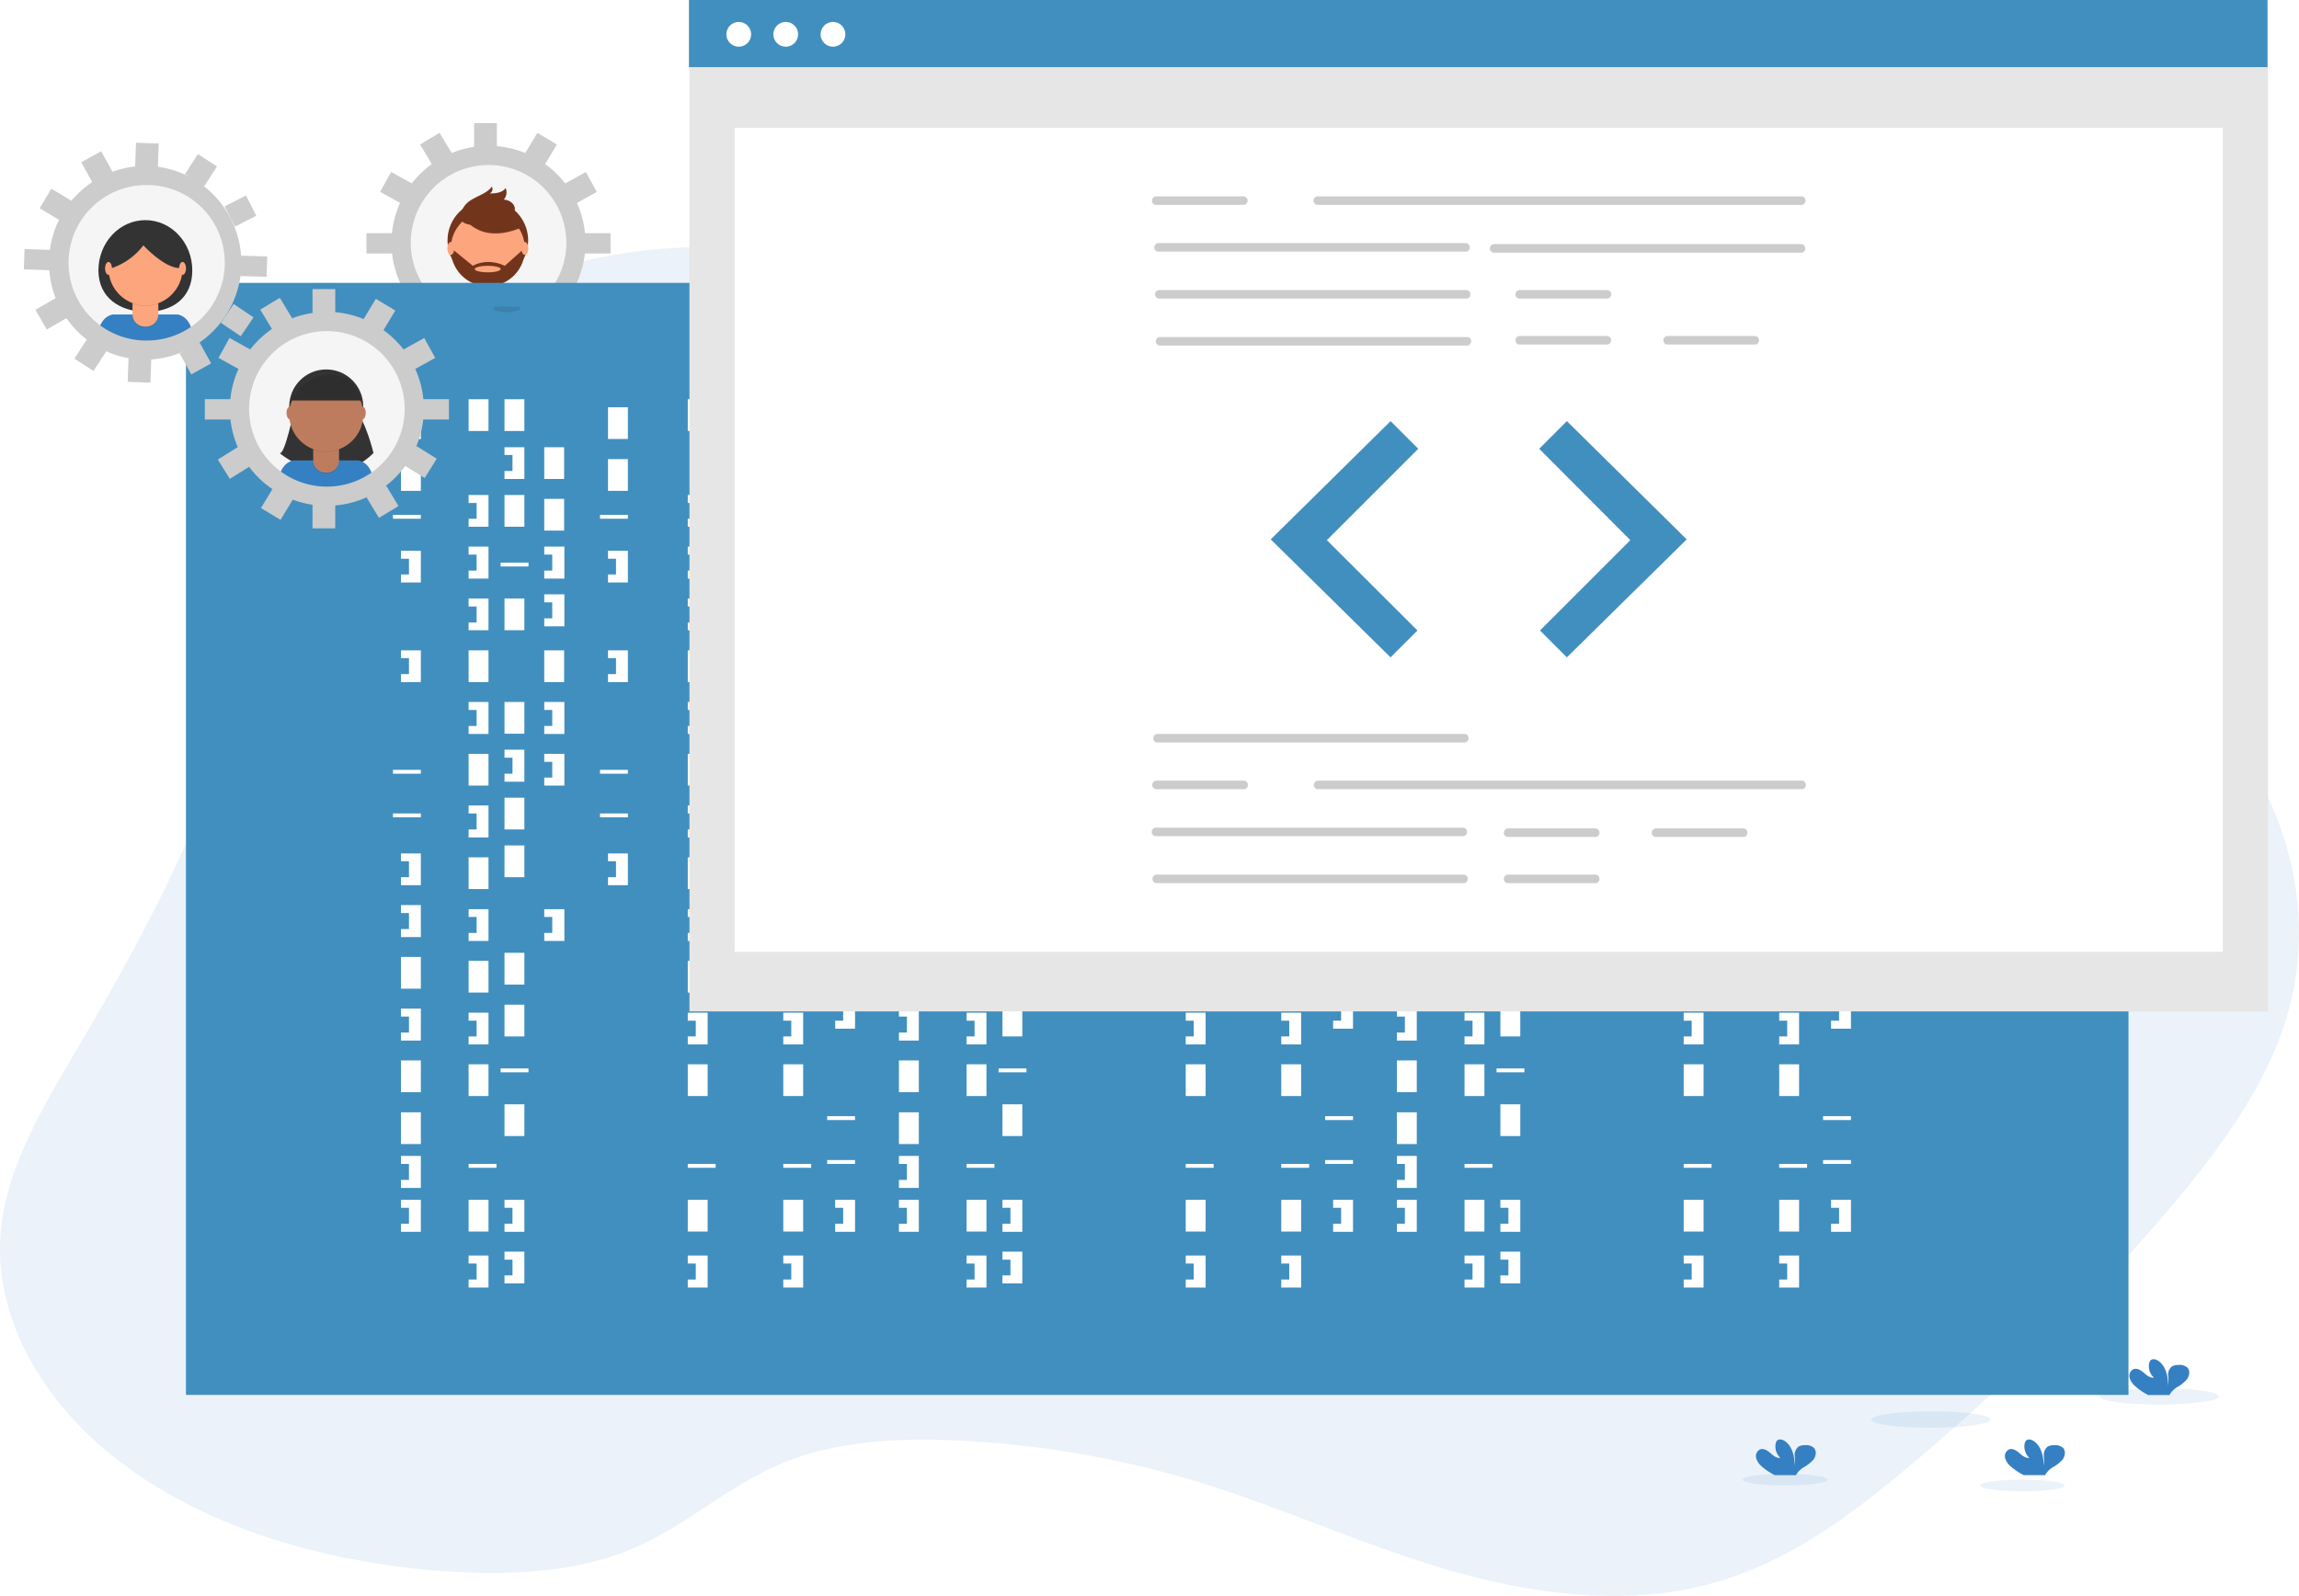<svg xmlns="http://www.w3.org/2000/svg" xmlns:xlink="http://www.w3.org/1999/xlink" viewBox="0 0 890.59 618.39"><defs><style>.cls-1,.cls-13{fill:#3580c2;}.cls-1,.cls-7{opacity:0.1;isolation:isolate;}.cls-2{opacity:0.5;}.cls-3{fill:url(#linear-gradient);}.cls-4{fill:#f5f5f5;}.cls-5{fill:#72351c;}.cls-6{fill:#fda57d;}.cls-8{fill:#ccc;}.cls-9{fill:#418fbf;}.cls-10{fill:#fff;}.cls-11{fill:url(#linear-gradient-2);}.cls-12{fill:#333;}.cls-14{fill:url(#linear-gradient-3);}.cls-15{fill:#be7c5e;}.cls-16{fill:#e6e6e6;}</style><linearGradient id="linear-gradient" x1="199.1" y1="484.07" x2="199.1" y2="550.18" gradientTransform="matrix(1, 0, 0, -1, -9.87, 611.19)" gradientUnits="userSpaceOnUse"><stop offset="0" stop-color="gray" stop-opacity="0.25"/><stop offset="0.54" stop-color="gray" stop-opacity="0.12"/><stop offset="1" stop-color="gray" stop-opacity="0.1"/></linearGradient><linearGradient id="linear-gradient-2" x1="66.5" y1="476.34" x2="66.5" y2="542.45" xlink:href="#linear-gradient"/><linearGradient id="linear-gradient-3" x1="136.49" y1="419.75" x2="136.49" y2="485.86" xlink:href="#linear-gradient"/></defs><g id="Layer_5" data-name="Layer 5"><path class="cls-1" d="M390.31,75C354.19,63.33,316,53.53,277,54.54,219.59,56,164.42,82.77,137.21,122.29c-23,33.49-26.07,72.85-36.11,110.09-12.37,45.88-35.85,89.42-60.91,132-13.46,22.87-27.66,46.22-30,71.35C7,470.62,28.12,505.5,61.45,528.88s77.68,35.84,122.24,38.75c23.71,1.54,48.49.35,69.6-8.19,22.33-9,38.66-25.47,61.08-34.37,20.78-8.24,45-9.3,68.31-8.09a380.16,380.16,0,0,1,89.06,15.26c32.49,9.72,62.68,23.71,95.1,33.57s68.66,15.44,101.88,7.51c31.19-7.44,55.93-25.78,78.24-44.36a851.14,851.14,0,0,0,99.95-98c20.15-23.39,38.92-48.09,47.92-75.42C912,303.28,889,244.11,837.46,208.12c-42.69-29.83-100.12-43-156.36-51-51.29-7.37-110.63-8.1-157.77-26.87C478.37,112.3,437.47,90.28,390.31,75Z" transform="translate(-9.87 41.3)"/></g><g id="Layer_6" data-name="Layer 6"><g class="cls-2"><circle class="cls-3" cx="189.23" cy="94.06" r="33.05"/></g><circle class="cls-4" cx="189.3" cy="93.85" r="32.36"/><circle class="cls-5" cx="188.98" cy="93.17" r="15.62"/><circle class="cls-6" cx="188.98" cy="96.28" r="14.34"/><path class="cls-7" d="M188.63,41.94s6.05,12.27,23.1,5.14l-4-6.23-7-2.52Z" transform="translate(-9.87 41.3)"/><path class="cls-5" d="M188.63,41.76s6.05,12.27,23.1,5.14l-4-6.23-7-2.52Z" transform="translate(-9.87 41.3)"/><path class="cls-5" d="M188.58,40.93a8.25,8.25,0,0,1,2-3.34c2.83-2.79,7.45-3.38,9.82-6.56a1.85,1.85,0,0,1-.68,2.53l-.17.09c2.27,0,4.91-.22,6.19-2.09a4.26,4.26,0,0,1-.71,4.49c2,.09,4.16,1.46,4.29,3.47a4,4,0,0,1-1.85,3.38,10.35,10.35,0,0,1-3.75,1.41C199.94,45.16,186.08,48.7,188.58,40.93Z" transform="translate(-9.87 41.3)"/><path class="cls-5" d="M213.19,55.11h-.38l-7.39,6.59c-7.13-3.34-12.37,0-12.37,0l-7.75-6.32-.79.1a14.34,14.34,0,0,0,28.68-.37Zm-14.36,9.11c-2.79,0-5.05-.56-5.05-1.26s2.26-1.26,5.05-1.26,5,.56,5,1.26-2.26,1.26-5,1.26Z" transform="translate(-9.87 41.3)"/><ellipse class="cls-6" cx="174.63" cy="96.27" rx="1.33" ry="2.5"/><ellipse class="cls-6" cx="203.32" cy="96.27" rx="1.33" ry="2.5"/><path class="cls-8" d="M199.1,22.64A30.13,30.13,0,1,1,169,52.76h0A30.12,30.12,0,0,1,199.1,22.64m0-7.45a37.57,37.57,0,1,0,37.57,37.57A37.57,37.57,0,0,0,199.1,15.19Z" transform="translate(-9.87 41.3)"/><rect class="cls-8" x="183.67" y="47.71" width="8.81" height="9.27"/><rect class="cls-8" x="214.8" y="12.01" width="9.27" height="8.81" transform="translate(82.48 237.35) rotate(-59)"/><rect class="cls-8" x="230.25" y="27.04" width="9.27" height="8.81" transform="translate(4.33 159.12) rotate(-29)"/><rect class="cls-8" x="158.91" y="26.81" width="8.81" height="9.27" transform="translate(46.76 200.33) rotate(-61)"/><rect class="cls-8" x="174.36" y="11.77" width="8.81" height="9.27" transform="translate(7.21 135.71) rotate(-31)"/><rect class="cls-8" x="141.95" y="90.35" width="10.66" height="7.88"/><rect class="cls-8" x="225.85" y="90.35" width="10.66" height="7.88"/></g><g id="Layer_1" data-name="Layer 1"><g id="Layer_3" data-name="Layer 3"><rect class="cls-9" x="72.04" y="109.61" width="752.49" height="430.9"/></g><g id="Layer_2" data-name="Layer 2"><rect class="cls-10" x="155.33" y="157.8" width="7.7" height="12.3"/><rect class="cls-10" x="181.53" y="154.7" width="7.7" height="12.3"/><rect class="cls-10" x="195.43" y="154.7" width="7.7" height="12.3"/><rect class="cls-10" x="195.43" y="191.8" width="7.7" height="12.3"/><rect class="cls-10" x="210.83" y="173.3" width="7.7" height="12.3"/><rect class="cls-10" x="210.83" y="193.3" width="7.7" height="12.3"/><rect class="cls-10" x="195.43" y="231.9" width="7.7" height="12.3"/><rect class="cls-10" x="210.83" y="252" width="7.7" height="12.3"/><rect class="cls-10" x="195.43" y="327.6" width="7.7" height="12.3"/><rect class="cls-10" x="181.53" y="252" width="7.7" height="12.3"/><rect class="cls-10" x="155.33" y="177.9" width="7.7" height="12.3"/><rect class="cls-10" x="155.33" y="370.8" width="7.7" height="12.3"/><rect class="cls-10" x="155.33" y="410.9" width="7.7" height="12.3"/><rect class="cls-10" x="155.33" y="431" width="7.7" height="12.3"/><rect class="cls-10" x="152.23" y="199.5" width="10.8" height="1.5"/><rect class="cls-10" x="193.93" y="218" width="10.8" height="1.5"/><rect class="cls-10" x="152.23" y="298.3" width="10.8" height="1.5"/><rect class="cls-10" x="152.23" y="315.2" width="10.8" height="1.5"/><rect class="cls-10" x="193.93" y="414" width="10.8" height="1.5"/><rect class="cls-10" x="181.53" y="451" width="10.8" height="1.5"/><polygon class="cls-10" points="155.33 213.4 155.33 216.5 158.43 216.5 158.43 222.6 155.33 222.6 155.33 225.7 163.03 225.7 163.03 213.4 155.33 213.4"/><polygon class="cls-10" points="181.53 191.8 181.53 194.9 184.63 194.9 184.63 201 181.53 201 181.53 204.1 189.23 204.1 189.23 191.8 181.53 191.8"/><polygon class="cls-10" points="210.83 211.8 210.83 214.9 213.93 214.9 213.93 221.1 210.83 221.1 210.83 224.2 218.63 224.2 218.63 211.8 210.83 211.8"/><polygon class="cls-10" points="210.83 272 210.83 275.1 213.93 275.1 213.93 281.3 210.83 281.3 210.83 284.4 218.63 284.4 218.63 272 210.83 272"/><polygon class="cls-10" points="210.83 292.1 210.83 295.2 213.93 295.2 213.93 301.3 210.83 301.3 210.83 304.4 218.63 304.4 218.63 292.1 210.83 292.1"/><polygon class="cls-10" points="210.83 230.3 210.83 233.4 213.93 233.4 213.93 239.6 210.83 239.6 210.83 242.7 218.63 242.7 218.63 230.3 210.83 230.3"/><polygon class="cls-10" points="195.43 173.3 195.43 176.3 198.53 176.3 198.53 182.5 195.43 182.5 195.43 185.6 203.13 185.6 203.13 173.3 195.43 173.3"/><rect class="cls-10" x="195.43" y="272" width="7.7" height="12.3"/><rect class="cls-10" x="195.43" y="309.1" width="7.7" height="12.3"/><polygon class="cls-10" points="195.43 290.5 195.43 293.6 198.53 293.6 198.53 299.8 195.43 299.8 195.43 302.9 203.13 302.9 203.13 290.5 195.43 290.5"/><polygon class="cls-10" points="181.53 211.8 181.53 214.9 184.63 214.9 184.63 221.1 181.53 221.1 181.53 224.2 189.23 224.2 189.23 211.8 181.53 211.8"/><polygon class="cls-10" points="181.53 231.9 181.53 235 184.63 235 184.63 241.2 181.53 241.2 181.53 244.2 189.23 244.2 189.23 231.9 181.53 231.9"/><rect class="cls-10" x="181.53" y="292.1" width="7.7" height="12.3"/><polygon class="cls-10" points="181.53 272 181.53 275.1 184.63 275.1 184.63 281.3 181.53 281.3 181.53 284.4 189.23 284.4 189.23 272 181.53 272"/><rect class="cls-10" x="181.53" y="332.2" width="7.7" height="12.3"/><polygon class="cls-10" points="181.53 312.1 181.53 315.2 184.63 315.2 184.63 321.4 181.53 321.4 181.53 324.5 189.23 324.5 189.23 312.1 181.53 312.1"/><rect class="cls-10" x="181.53" y="372.3" width="7.7" height="12.3"/><rect class="cls-10" x="195.43" y="369.2" width="7.7" height="12.3"/><polygon class="cls-10" points="181.53 352.3 181.53 355.3 184.63 355.3 184.63 361.5 181.53 361.5 181.53 364.6 189.23 364.6 189.23 352.3 181.53 352.3"/><polygon class="cls-10" points="210.83 352.3 210.83 355.3 213.93 355.3 213.93 361.5 210.83 361.5 210.83 364.6 218.63 364.6 218.63 352.3 210.83 352.3"/><rect class="cls-10" x="289.53" y="173.3" width="7.7" height="12.3"/><rect class="cls-10" x="289.53" y="193.3" width="7.7" height="12.3"/><rect class="cls-10" x="289.53" y="252" width="7.7" height="12.3"/><polygon class="cls-10" points="289.53 211.8 289.53 214.9 292.63 214.9 292.63 221.1 289.53 221.1 289.53 224.2 297.33 224.2 297.33 211.8 289.53 211.8"/><polygon class="cls-10" points="289.53 272 289.53 275.1 292.63 275.1 292.63 281.3 289.53 281.3 289.53 284.4 297.33 284.4 297.33 272 289.53 272"/><polygon class="cls-10" points="289.53 292.1 289.53 295.2 292.63 295.2 292.63 301.3 289.53 301.3 289.53 304.4 297.33 304.4 297.33 292.1 289.53 292.1"/><polygon class="cls-10" points="289.53 230.3 289.53 233.4 292.63 233.4 292.63 239.6 289.53 239.6 289.53 242.7 297.33 242.7 297.33 230.3 289.53 230.3"/><polygon class="cls-10" points="289.53 352.3 289.53 355.3 292.63 355.3 292.63 361.5 289.53 361.5 289.53 364.6 297.33 364.6 297.33 352.3 289.53 352.3"/><rect class="cls-10" x="181.53" y="412.4" width="7.7" height="12.3"/><rect class="cls-10" x="195.43" y="389.3" width="7.7" height="12.3"/><rect class="cls-10" x="181.53" y="464.9" width="7.7" height="12.3"/><rect class="cls-10" x="195.43" y="427.9" width="7.7" height="12.3"/><polygon class="cls-10" points="181.53 392.4 181.53 395.5 184.63 395.5 184.63 401.6 181.53 401.6 181.53 404.7 189.23 404.7 189.23 392.4 181.53 392.4"/><polygon class="cls-10" points="181.53 486.5 181.53 489.6 184.63 489.6 184.63 495.8 181.53 495.8 181.53 498.9 189.23 498.9 189.23 486.5 181.53 486.5"/><rect class="cls-10" x="266.43" y="154.7" width="7.7" height="12.3"/><rect class="cls-10" x="266.43" y="252" width="7.7" height="12.3"/><rect class="cls-10" x="266.43" y="451" width="10.8" height="1.5"/><polygon class="cls-10" points="266.43 191.8 266.43 194.9 269.53 194.9 269.53 201 266.43 201 266.43 204.1 274.13 204.1 274.13 191.8 266.43 191.8"/><polygon class="cls-10" points="266.43 211.8 266.43 214.9 269.53 214.9 269.53 221.1 266.43 221.1 266.43 224.2 274.13 224.2 274.13 211.8 266.43 211.8"/><polygon class="cls-10" points="266.43 231.9 266.43 235 269.53 235 269.53 241.2 266.43 241.2 266.43 244.2 274.13 244.2 274.13 231.9 266.43 231.9"/><rect class="cls-10" x="266.43" y="292.1" width="7.7" height="12.3"/><polygon class="cls-10" points="266.43 272 266.43 275.1 269.53 275.1 269.53 281.3 266.43 281.3 266.43 284.4 274.13 284.4 274.13 272 266.43 272"/><rect class="cls-10" x="266.43" y="332.2" width="7.7" height="12.3"/><polygon class="cls-10" points="266.43 312.1 266.43 315.2 269.53 315.2 269.53 321.4 266.43 321.4 266.43 324.5 274.13 324.5 274.13 312.1 266.43 312.1"/><rect class="cls-10" x="266.43" y="372.3" width="7.7" height="12.3"/><polygon class="cls-10" points="266.43 352.3 266.43 355.3 269.53 355.3 269.53 361.5 266.43 361.5 266.43 364.6 274.13 364.6 274.13 352.3 266.43 352.3"/><rect class="cls-10" x="266.43" y="412.4" width="7.7" height="12.3"/><rect class="cls-10" x="266.43" y="464.9" width="7.7" height="12.3"/><polygon class="cls-10" points="266.43 392.4 266.43 395.5 269.53 395.5 269.53 401.6 266.43 401.6 266.43 404.7 274.13 404.7 274.13 392.4 266.43 392.4"/><polygon class="cls-10" points="266.43 486.5 266.43 489.6 269.53 489.6 269.53 495.8 266.43 495.8 266.43 498.9 274.13 498.9 274.13 486.5 266.43 486.5"/><rect class="cls-10" x="303.43" y="154.7" width="7.7" height="12.3"/><rect class="cls-10" x="303.43" y="252" width="7.7" height="12.3"/><rect class="cls-10" x="303.43" y="451" width="10.8" height="1.5"/><polygon class="cls-10" points="303.43 191.8 303.43 194.9 306.53 194.9 306.53 201 303.43 201 303.43 204.1 311.13 204.1 311.13 191.8 303.43 191.8"/><polygon class="cls-10" points="303.43 211.8 303.43 214.9 306.53 214.9 306.53 221.1 303.43 221.1 303.43 224.2 311.13 224.2 311.13 211.8 303.43 211.8"/><polygon class="cls-10" points="303.43 231.9 303.43 235 306.53 235 306.53 241.2 303.43 241.2 303.43 244.2 311.13 244.2 311.13 231.9 303.43 231.9"/><rect class="cls-10" x="303.43" y="292.1" width="7.7" height="12.3"/><polygon class="cls-10" points="303.43 272 303.43 275.1 306.53 275.1 306.53 281.3 303.43 281.3 303.43 284.4 311.13 284.4 311.13 272 303.43 272"/><rect class="cls-10" x="303.43" y="332.2" width="7.7" height="12.3"/><polygon class="cls-10" points="303.43 312.1 303.43 315.2 306.53 315.2 306.53 321.4 303.43 321.4 303.43 324.5 311.13 324.5 311.13 312.1 303.43 312.1"/><rect class="cls-10" x="303.43" y="372.3" width="7.7" height="12.3"/><polygon class="cls-10" points="303.43 352.3 303.43 355.3 306.53 355.3 306.53 361.5 303.43 361.5 303.43 364.6 311.13 364.6 311.13 352.3 303.43 352.3"/><rect class="cls-10" x="303.43" y="412.4" width="7.7" height="12.3"/><rect class="cls-10" x="303.43" y="464.9" width="7.7" height="12.3"/><polygon class="cls-10" points="303.43 392.4 303.43 395.5 306.53 395.5 306.53 401.6 303.43 401.6 303.43 404.7 311.13 404.7 311.13 392.4 303.43 392.4"/><polygon class="cls-10" points="303.43 486.5 303.43 489.6 306.53 489.6 306.53 495.8 303.43 495.8 303.43 498.9 311.13 498.9 311.13 486.5 303.43 486.5"/><polygon class="cls-10" points="195.43 464.9 195.43 468 198.53 468 198.53 474.2 195.43 474.2 195.43 477.3 203.13 477.3 203.13 464.9 195.43 464.9"/><polygon class="cls-10" points="195.43 485 195.43 488.1 198.53 488.1 198.53 494.2 195.43 494.2 195.43 497.3 203.13 497.3 203.13 485 195.43 485"/><polygon class="cls-10" points="155.33 252 155.33 255 158.43 255 158.43 261.2 155.33 261.2 155.33 264.3 163.03 264.3 163.03 252 155.33 252"/><polygon class="cls-10" points="155.33 330.7 155.33 333.7 158.43 333.7 158.43 339.9 155.33 339.9 155.33 343 163.03 343 163.03 330.7 155.33 330.7"/><polygon class="cls-10" points="155.33 350.7 155.33 353.8 158.43 353.8 158.43 360 155.33 360 155.33 363.1 163.03 363.1 163.03 350.7 155.33 350.7"/><polygon class="cls-10" points="155.33 390.8 155.33 393.9 158.43 393.9 158.43 400.1 155.33 400.1 155.33 403.2 163.03 403.2 163.03 390.8 155.33 390.8"/><polygon class="cls-10" points="155.33 447.9 155.33 451 158.43 451 158.43 457.2 155.33 457.2 155.33 460.3 163.03 460.3 163.03 447.9 155.33 447.9"/><polygon class="cls-10" points="155.33 464.9 155.33 468 158.43 468 158.43 474.2 155.33 474.2 155.33 477.3 163.03 477.3 163.03 464.9 155.33 464.9"/><rect class="cls-10" x="235.53" y="157.8" width="7.7" height="12.3"/><rect class="cls-10" x="235.53" y="177.9" width="7.7" height="12.3"/><rect class="cls-10" x="232.43" y="199.5" width="10.8" height="1.5"/><rect class="cls-10" x="232.43" y="298.3" width="10.8" height="1.5"/><rect class="cls-10" x="232.43" y="315.2" width="10.8" height="1.5"/><polygon class="cls-10" points="235.53 213.4 235.53 216.5 238.63 216.5 238.63 222.6 235.53 222.6 235.53 225.7 243.23 225.7 243.23 213.4 235.53 213.4"/><polygon class="cls-10" points="235.53 252 235.53 255 238.63 255 238.63 261.2 235.53 261.2 235.53 264.3 243.23 264.3 243.23 252 235.53 252"/><polygon class="cls-10" points="235.53 330.7 235.53 333.7 238.63 333.7 238.63 339.9 235.53 339.9 235.53 343 243.23 343 243.23 330.7 235.53 330.7"/><rect class="cls-10" x="323.53" y="292.1" width="7.7" height="12.3"/><rect class="cls-10" x="323.53" y="312.1" width="7.7" height="12.3"/><rect class="cls-10" x="320.43" y="333.7" width="10.8" height="1.5"/><rect class="cls-10" x="320.43" y="432.5" width="10.8" height="1.5"/><rect class="cls-10" x="320.43" y="449.5" width="10.8" height="1.5"/><polygon class="cls-10" points="323.53 347.6 323.53 350.7 326.63 350.7 326.63 356.9 323.53 356.9 323.53 360 331.23 360 331.23 347.6 323.53 347.6"/><polygon class="cls-10" points="323.53 386.2 323.53 389.3 326.63 389.3 326.63 395.5 323.53 395.5 323.53 398.6 331.23 398.6 331.23 386.2 323.53 386.2"/><polygon class="cls-10" points="323.53 464.9 323.53 468 326.63 468 326.63 474.2 323.53 474.2 323.53 477.3 331.23 477.3 331.23 464.9 323.53 464.9"/><rect class="cls-10" x="348.23" y="157.8" width="7.7" height="12.3"/><rect class="cls-10" x="374.43" y="154.7" width="7.7" height="12.3"/><rect class="cls-10" x="388.33" y="154.7" width="7.7" height="12.3"/><rect class="cls-10" x="388.33" y="191.8" width="7.7" height="12.3"/><rect class="cls-10" x="403.73" y="173.3" width="7.7" height="12.3"/><rect class="cls-10" x="403.73" y="193.3" width="7.7" height="12.3"/><rect class="cls-10" x="388.33" y="231.9" width="7.7" height="12.3"/><rect class="cls-10" x="403.73" y="252" width="7.7" height="12.3"/><rect class="cls-10" x="388.33" y="327.6" width="7.7" height="12.3"/><rect class="cls-10" x="374.43" y="252" width="7.7" height="12.3"/><rect class="cls-10" x="348.23" y="177.9" width="7.7" height="12.3"/><rect class="cls-10" x="348.23" y="370.8" width="7.7" height="12.3"/><rect class="cls-10" x="348.23" y="410.9" width="7.7" height="12.3"/><rect class="cls-10" x="348.23" y="431" width="7.7" height="12.3"/><rect class="cls-10" x="345.13" y="199.5" width="10.8" height="1.5"/><rect class="cls-10" x="386.83" y="218" width="10.8" height="1.5"/><rect class="cls-10" x="345.13" y="298.3" width="10.8" height="1.5"/><rect class="cls-10" x="345.13" y="315.2" width="10.8" height="1.5"/><rect class="cls-10" x="386.83" y="414" width="10.8" height="1.5"/><rect class="cls-10" x="374.43" y="451" width="10.8" height="1.5"/><polygon class="cls-10" points="348.23 213.4 348.23 216.5 351.33 216.5 351.33 222.6 348.23 222.6 348.23 225.7 355.93 225.7 355.93 213.4 348.23 213.4"/><polygon class="cls-10" points="374.43 191.8 374.43 194.9 377.53 194.9 377.53 201 374.43 201 374.43 204.1 382.13 204.1 382.13 191.8 374.43 191.8"/><polygon class="cls-10" points="403.73 211.8 403.73 214.9 406.83 214.9 406.83 221.1 403.73 221.1 403.73 224.2 411.53 224.2 411.53 211.8 403.73 211.8"/><polygon class="cls-10" points="403.73 272 403.73 275.1 406.83 275.1 406.83 281.3 403.73 281.3 403.73 284.4 411.53 284.4 411.53 272 403.73 272"/><polygon class="cls-10" points="403.73 292.1 403.73 295.2 406.83 295.2 406.83 301.3 403.73 301.3 403.73 304.4 411.53 304.4 411.53 292.1 403.73 292.1"/><polygon class="cls-10" points="403.73 230.3 403.73 233.4 406.83 233.4 406.83 239.6 403.73 239.6 403.73 242.7 411.53 242.7 411.53 230.3 403.73 230.3"/><polygon class="cls-10" points="388.33 173.3 388.33 176.3 391.43 176.3 391.43 182.5 388.33 182.5 388.33 185.6 396.03 185.6 396.03 173.3 388.33 173.3"/><rect class="cls-10" x="388.33" y="272" width="7.7" height="12.3"/><rect class="cls-10" x="388.33" y="309.1" width="7.7" height="12.3"/><polygon class="cls-10" points="388.33 290.5 388.33 293.6 391.43 293.6 391.43 299.8 388.33 299.8 388.33 302.9 396.03 302.9 396.03 290.5 388.33 290.5"/><polygon class="cls-10" points="374.43 211.8 374.43 214.9 377.53 214.9 377.53 221.1 374.43 221.1 374.43 224.2 382.13 224.2 382.13 211.8 374.43 211.8"/><polygon class="cls-10" points="374.43 231.9 374.43 235 377.53 235 377.53 241.2 374.43 241.2 374.43 244.2 382.13 244.2 382.13 231.9 374.43 231.9"/><rect class="cls-10" x="374.43" y="292.1" width="7.7" height="12.3"/><polygon class="cls-10" points="374.43 272 374.43 275.1 377.53 275.1 377.53 281.3 374.43 281.3 374.43 284.4 382.13 284.4 382.13 272 374.43 272"/><rect class="cls-10" x="374.43" y="332.2" width="7.7" height="12.3"/><polygon class="cls-10" points="374.43 312.1 374.43 315.2 377.53 315.2 377.53 321.4 374.43 321.4 374.43 324.5 382.13 324.5 382.13 312.1 374.43 312.1"/><rect class="cls-10" x="374.43" y="372.3" width="7.7" height="12.3"/><rect class="cls-10" x="388.33" y="369.2" width="7.7" height="12.3"/><polygon class="cls-10" points="374.43 352.3 374.43 355.3 377.53 355.3 377.53 361.5 374.43 361.5 374.43 364.6 382.13 364.6 382.13 352.3 374.43 352.3"/><polygon class="cls-10" points="403.73 352.3 403.73 355.3 406.83 355.3 406.83 361.5 403.73 361.5 403.73 364.6 411.53 364.6 411.53 352.3 403.73 352.3"/><rect class="cls-10" x="482.43" y="173.3" width="7.7" height="12.3"/><rect class="cls-10" x="482.43" y="193.3" width="7.7" height="12.3"/><rect class="cls-10" x="482.43" y="252" width="7.7" height="12.3"/><polygon class="cls-10" points="482.43 211.8 482.43 214.9 485.53 214.9 485.53 221.1 482.43 221.1 482.43 224.2 490.23 224.2 490.23 211.8 482.43 211.8"/><polygon class="cls-10" points="482.43 272 482.43 275.1 485.53 275.1 485.53 281.3 482.43 281.3 482.43 284.4 490.23 284.4 490.23 272 482.43 272"/><polygon class="cls-10" points="482.43 292.1 482.43 295.2 485.53 295.2 485.53 301.3 482.43 301.3 482.43 304.4 490.23 304.4 490.23 292.1 482.43 292.1"/><polygon class="cls-10" points="482.43 230.3 482.43 233.4 485.53 233.4 485.53 239.6 482.43 239.6 482.43 242.7 490.23 242.7 490.23 230.3 482.43 230.3"/><polygon class="cls-10" points="482.43 352.3 482.43 355.3 485.53 355.3 485.53 361.5 482.43 361.5 482.43 364.6 490.23 364.6 490.23 352.3 482.43 352.3"/><rect class="cls-10" x="374.43" y="412.4" width="7.7" height="12.3"/><rect class="cls-10" x="388.33" y="389.3" width="7.7" height="12.3"/><rect class="cls-10" x="374.43" y="464.9" width="7.7" height="12.3"/><rect class="cls-10" x="388.33" y="427.9" width="7.7" height="12.3"/><polygon class="cls-10" points="374.43 392.4 374.43 395.5 377.53 395.5 377.53 401.6 374.43 401.6 374.43 404.7 382.13 404.7 382.13 392.4 374.43 392.4"/><polygon class="cls-10" points="374.43 486.5 374.43 489.6 377.53 489.6 377.53 495.8 374.43 495.8 374.43 498.9 382.13 498.9 382.13 486.5 374.43 486.5"/><rect class="cls-10" x="459.33" y="154.7" width="7.7" height="12.3"/><rect class="cls-10" x="459.33" y="252" width="7.7" height="12.3"/><rect class="cls-10" x="459.33" y="451" width="10.8" height="1.5"/><polygon class="cls-10" points="459.33 191.8 459.33 194.9 462.43 194.9 462.43 201 459.33 201 459.33 204.1 467.03 204.1 467.03 191.8 459.33 191.8"/><polygon class="cls-10" points="459.33 211.8 459.33 214.9 462.43 214.9 462.43 221.1 459.33 221.1 459.33 224.2 467.03 224.2 467.03 211.8 459.33 211.8"/><polygon class="cls-10" points="459.33 231.9 459.33 235 462.43 235 462.43 241.2 459.33 241.2 459.33 244.2 467.03 244.2 467.03 231.9 459.33 231.9"/><rect class="cls-10" x="459.33" y="292.1" width="7.7" height="12.3"/><polygon class="cls-10" points="459.33 272 459.33 275.1 462.43 275.1 462.43 281.3 459.33 281.3 459.33 284.4 467.03 284.4 467.03 272 459.33 272"/><rect class="cls-10" x="459.33" y="332.2" width="7.7" height="12.3"/><polygon class="cls-10" points="459.33 312.1 459.33 315.2 462.43 315.2 462.43 321.4 459.33 321.4 459.33 324.5 467.03 324.5 467.03 312.1 459.33 312.1"/><rect class="cls-10" x="459.33" y="372.3" width="7.7" height="12.3"/><polygon class="cls-10" points="459.33 352.3 459.33 355.3 462.43 355.3 462.43 361.5 459.33 361.5 459.33 364.6 467.03 364.6 467.03 352.3 459.33 352.3"/><rect class="cls-10" x="459.33" y="412.4" width="7.7" height="12.3"/><rect class="cls-10" x="459.33" y="464.9" width="7.7" height="12.3"/><polygon class="cls-10" points="459.33 392.4 459.33 395.5 462.43 395.5 462.43 401.6 459.33 401.6 459.33 404.7 467.03 404.7 467.03 392.4 459.33 392.4"/><polygon class="cls-10" points="459.33 486.5 459.33 489.6 462.43 489.6 462.43 495.8 459.33 495.8 459.33 498.9 467.03 498.9 467.03 486.5 459.33 486.5"/><rect class="cls-10" x="496.33" y="154.7" width="7.7" height="12.3"/><rect class="cls-10" x="496.33" y="252" width="7.7" height="12.3"/><rect class="cls-10" x="496.33" y="451" width="10.8" height="1.5"/><polygon class="cls-10" points="496.33 191.8 496.33 194.9 499.43 194.9 499.43 201 496.33 201 496.33 204.1 504.03 204.1 504.03 191.8 496.33 191.8"/><polygon class="cls-10" points="496.33 211.8 496.33 214.9 499.43 214.9 499.43 221.1 496.33 221.1 496.33 224.2 504.03 224.2 504.03 211.8 496.33 211.8"/><polygon class="cls-10" points="496.33 231.9 496.33 235 499.43 235 499.43 241.2 496.33 241.2 496.33 244.2 504.03 244.2 504.03 231.9 496.33 231.9"/><rect class="cls-10" x="496.33" y="292.1" width="7.7" height="12.3"/><polygon class="cls-10" points="496.33 272 496.33 275.1 499.43 275.1 499.43 281.3 496.33 281.3 496.33 284.4 504.03 284.4 504.03 272 496.33 272"/><rect class="cls-10" x="496.33" y="332.2" width="7.7" height="12.3"/><polygon class="cls-10" points="496.33 312.1 496.33 315.2 499.43 315.2 499.43 321.4 496.33 321.4 496.33 324.5 504.03 324.5 504.03 312.1 496.33 312.1"/><rect class="cls-10" x="496.33" y="372.3" width="7.7" height="12.3"/><polygon class="cls-10" points="496.33 352.3 496.33 355.3 499.43 355.3 499.43 361.5 496.33 361.5 496.33 364.6 504.03 364.6 504.03 352.3 496.33 352.3"/><rect class="cls-10" x="496.33" y="412.4" width="7.7" height="12.3"/><rect class="cls-10" x="496.33" y="464.9" width="7.7" height="12.3"/><polygon class="cls-10" points="496.33 392.4 496.33 395.5 499.43 395.5 499.43 401.6 496.33 401.6 496.33 404.7 504.03 404.7 504.03 392.4 496.33 392.4"/><polygon class="cls-10" points="496.33 486.5 496.33 489.6 499.43 489.6 499.43 495.8 496.33 495.8 496.33 498.9 504.03 498.9 504.03 486.5 496.33 486.5"/><polygon class="cls-10" points="388.33 464.9 388.33 468 391.43 468 391.43 474.2 388.33 474.2 388.33 477.3 396.03 477.3 396.03 464.9 388.33 464.9"/><polygon class="cls-10" points="388.33 485 388.33 488.1 391.43 488.1 391.43 494.2 388.33 494.2 388.33 497.3 396.03 497.3 396.03 485 388.33 485"/><polygon class="cls-10" points="348.23 252 348.23 255 351.33 255 351.33 261.2 348.23 261.2 348.23 264.3 355.93 264.3 355.93 252 348.23 252"/><polygon class="cls-10" points="348.23 330.7 348.23 333.7 351.33 333.7 351.33 339.9 348.23 339.9 348.23 343 355.93 343 355.93 330.7 348.23 330.7"/><polygon class="cls-10" points="348.23 350.7 348.23 353.8 351.33 353.8 351.33 360 348.23 360 348.23 363.1 355.93 363.1 355.93 350.7 348.23 350.7"/><polygon class="cls-10" points="348.23 390.8 348.23 393.9 351.33 393.9 351.33 400.1 348.23 400.1 348.23 403.2 355.93 403.2 355.93 390.8 348.23 390.8"/><polygon class="cls-10" points="348.23 447.9 348.23 451 351.33 451 351.33 457.2 348.23 457.2 348.23 460.3 355.93 460.3 355.93 447.9 348.23 447.9"/><polygon class="cls-10" points="348.23 464.9 348.23 468 351.33 468 351.33 474.2 348.23 474.2 348.23 477.3 355.93 477.3 355.93 464.9 348.23 464.9"/><rect class="cls-10" x="428.43" y="157.8" width="7.7" height="12.3"/><rect class="cls-10" x="428.43" y="177.9" width="7.7" height="12.3"/><rect class="cls-10" x="425.33" y="199.5" width="10.8" height="1.5"/><rect class="cls-10" x="425.33" y="298.3" width="10.8" height="1.5"/><rect class="cls-10" x="425.33" y="315.2" width="10.8" height="1.5"/><polygon class="cls-10" points="428.43 213.4 428.43 216.5 431.53 216.5 431.53 222.6 428.43 222.6 428.43 225.7 436.13 225.7 436.13 213.4 428.43 213.4"/><polygon class="cls-10" points="428.43 252 428.43 255 431.53 255 431.53 261.2 428.43 261.2 428.43 264.3 436.13 264.3 436.13 252 428.43 252"/><polygon class="cls-10" points="428.43 330.7 428.43 333.7 431.53 333.7 431.53 339.9 428.43 339.9 428.43 343 436.13 343 436.13 330.7 428.43 330.7"/><rect class="cls-10" x="516.43" y="292.1" width="7.7" height="12.3"/><rect class="cls-10" x="516.43" y="312.1" width="7.7" height="12.3"/><rect class="cls-10" x="513.33" y="333.7" width="10.8" height="1.5"/><rect class="cls-10" x="513.33" y="432.5" width="10.8" height="1.5"/><rect class="cls-10" x="513.33" y="449.5" width="10.8" height="1.5"/><polygon class="cls-10" points="516.43 347.6 516.43 350.7 519.53 350.7 519.53 356.9 516.43 356.9 516.43 360 524.13 360 524.13 347.6 516.43 347.6"/><polygon class="cls-10" points="516.43 386.2 516.43 389.3 519.53 389.3 519.53 395.5 516.43 395.5 516.43 398.6 524.13 398.6 524.13 386.2 516.43 386.2"/><polygon class="cls-10" points="516.43 464.9 516.43 468 519.53 468 519.53 474.2 516.43 474.2 516.43 477.3 524.13 477.3 524.13 464.9 516.43 464.9"/><rect class="cls-10" x="541.13" y="157.8" width="7.7" height="12.3"/><rect class="cls-10" x="567.33" y="154.7" width="7.7" height="12.3"/><rect class="cls-10" x="581.23" y="154.7" width="7.7" height="12.3"/><rect class="cls-10" x="581.23" y="191.8" width="7.7" height="12.3"/><rect class="cls-10" x="596.63" y="173.3" width="7.7" height="12.3"/><rect class="cls-10" x="596.63" y="193.3" width="7.7" height="12.3"/><rect class="cls-10" x="581.23" y="231.9" width="7.7" height="12.3"/><rect class="cls-10" x="596.63" y="252" width="7.7" height="12.3"/><rect class="cls-10" x="581.23" y="327.6" width="7.7" height="12.3"/><rect class="cls-10" x="567.33" y="252" width="7.7" height="12.3"/><rect class="cls-10" x="541.13" y="177.9" width="7.7" height="12.3"/><rect class="cls-10" x="541.13" y="370.8" width="7.7" height="12.3"/><rect class="cls-10" x="541.13" y="410.9" width="7.7" height="12.3"/><rect class="cls-10" x="541.13" y="431" width="7.7" height="12.3"/><rect class="cls-10" x="538.03" y="199.5" width="10.8" height="1.5"/><rect class="cls-10" x="579.73" y="218" width="10.8" height="1.5"/><rect class="cls-10" x="538.03" y="298.3" width="10.8" height="1.5"/><rect class="cls-10" x="538.03" y="315.2" width="10.8" height="1.5"/><rect class="cls-10" x="579.73" y="414" width="10.8" height="1.5"/><rect class="cls-10" x="567.33" y="451" width="10.8" height="1.5"/><polygon class="cls-10" points="541.13 213.4 541.13 216.5 544.23 216.5 544.23 222.6 541.13 222.6 541.13 225.7 548.83 225.7 548.83 213.4 541.13 213.4"/><polygon class="cls-10" points="567.33 191.8 567.33 194.9 570.43 194.9 570.43 201 567.33 201 567.33 204.1 575.03 204.1 575.03 191.8 567.33 191.8"/><polygon class="cls-10" points="596.63 211.8 596.63 214.9 599.73 214.9 599.73 221.1 596.63 221.1 596.63 224.2 604.43 224.2 604.43 211.8 596.63 211.8"/><polygon class="cls-10" points="596.63 272 596.63 275.1 599.73 275.1 599.73 281.3 596.63 281.3 596.63 284.4 604.43 284.4 604.43 272 596.63 272"/><polygon class="cls-10" points="596.63 292.1 596.63 295.2 599.73 295.2 599.73 301.3 596.63 301.3 596.63 304.4 604.43 304.4 604.43 292.1 596.63 292.1"/><polygon class="cls-10" points="596.63 230.3 596.63 233.4 599.73 233.4 599.73 239.6 596.63 239.6 596.63 242.7 604.43 242.7 604.43 230.3 596.63 230.3"/><polygon class="cls-10" points="581.23 173.3 581.23 176.3 584.33 176.3 584.33 182.5 581.23 182.5 581.23 185.6 588.93 185.6 588.93 173.3 581.23 173.3"/><rect class="cls-10" x="581.23" y="272" width="7.7" height="12.3"/><rect class="cls-10" x="581.23" y="309.1" width="7.7" height="12.3"/><polygon class="cls-10" points="581.23 290.5 581.23 293.6 584.33 293.6 584.33 299.8 581.23 299.8 581.23 302.9 588.93 302.9 588.93 290.5 581.23 290.5"/><polygon class="cls-10" points="567.33 211.8 567.33 214.9 570.43 214.9 570.43 221.1 567.33 221.1 567.33 224.2 575.03 224.2 575.03 211.8 567.33 211.8"/><polygon class="cls-10" points="567.33 231.9 567.33 235 570.43 235 570.43 241.2 567.33 241.2 567.33 244.2 575.03 244.2 575.03 231.9 567.33 231.9"/><rect class="cls-10" x="567.33" y="292.1" width="7.7" height="12.3"/><polygon class="cls-10" points="567.33 272 567.33 275.1 570.43 275.1 570.43 281.3 567.33 281.3 567.33 284.4 575.03 284.4 575.03 272 567.33 272"/><rect class="cls-10" x="567.33" y="332.2" width="7.7" height="12.3"/><polygon class="cls-10" points="567.33 312.1 567.33 315.2 570.43 315.2 570.43 321.4 567.33 321.4 567.33 324.5 575.03 324.5 575.03 312.1 567.33 312.1"/><rect class="cls-10" x="567.33" y="372.3" width="7.7" height="12.3"/><rect class="cls-10" x="581.23" y="369.2" width="7.7" height="12.3"/><polygon class="cls-10" points="567.33 352.3 567.33 355.3 570.43 355.3 570.43 361.5 567.33 361.5 567.33 364.6 575.03 364.6 575.03 352.3 567.33 352.3"/><polygon class="cls-10" points="596.63 352.3 596.63 355.3 599.73 355.3 599.73 361.5 596.63 361.5 596.63 364.6 604.43 364.6 604.43 352.3 596.63 352.3"/><rect class="cls-10" x="675.33" y="173.3" width="7.7" height="12.3"/><rect class="cls-10" x="675.33" y="193.3" width="7.7" height="12.3"/><rect class="cls-10" x="675.33" y="252" width="7.7" height="12.3"/><polygon class="cls-10" points="675.33 211.8 675.33 214.9 678.43 214.9 678.43 221.1 675.33 221.1 675.33 224.2 683.13 224.2 683.13 211.8 675.33 211.8"/><polygon class="cls-10" points="675.33 272 675.33 275.1 678.43 275.1 678.43 281.3 675.33 281.3 675.33 284.4 683.13 284.4 683.13 272 675.33 272"/><polygon class="cls-10" points="675.33 292.1 675.33 295.2 678.43 295.2 678.43 301.3 675.33 301.3 675.33 304.4 683.13 304.4 683.13 292.1 675.33 292.1"/><polygon class="cls-10" points="675.33 230.3 675.33 233.4 678.43 233.4 678.43 239.6 675.33 239.6 675.33 242.7 683.13 242.7 683.13 230.3 675.33 230.3"/><polygon class="cls-10" points="675.33 352.3 675.33 355.3 678.43 355.3 678.43 361.5 675.33 361.5 675.33 364.6 683.13 364.6 683.13 352.3 675.33 352.3"/><rect class="cls-10" x="567.33" y="412.4" width="7.7" height="12.3"/><rect class="cls-10" x="581.23" y="389.3" width="7.7" height="12.3"/><rect class="cls-10" x="567.33" y="464.9" width="7.7" height="12.3"/><rect class="cls-10" x="581.23" y="427.9" width="7.7" height="12.3"/><polygon class="cls-10" points="567.33 392.4 567.33 395.5 570.43 395.5 570.43 401.6 567.33 401.6 567.33 404.7 575.03 404.7 575.03 392.4 567.33 392.4"/><polygon class="cls-10" points="567.33 486.5 567.33 489.6 570.43 489.6 570.43 495.8 567.33 495.8 567.33 498.9 575.03 498.9 575.03 486.5 567.33 486.5"/><rect class="cls-10" x="652.23" y="154.7" width="7.7" height="12.3"/><rect class="cls-10" x="652.23" y="252" width="7.7" height="12.3"/><rect class="cls-10" x="652.23" y="451" width="10.8" height="1.5"/><polygon class="cls-10" points="652.23 191.8 652.23 194.9 655.33 194.9 655.33 201 652.23 201 652.23 204.1 659.93 204.1 659.93 191.8 652.23 191.8"/><polygon class="cls-10" points="652.23 211.8 652.23 214.9 655.33 214.9 655.33 221.1 652.23 221.1 652.23 224.2 659.93 224.2 659.93 211.8 652.23 211.8"/><polygon class="cls-10" points="652.23 231.9 652.23 235 655.33 235 655.33 241.2 652.23 241.2 652.23 244.2 659.93 244.2 659.93 231.9 652.23 231.9"/><rect class="cls-10" x="652.23" y="292.1" width="7.7" height="12.3"/><polygon class="cls-10" points="652.23 272 652.23 275.1 655.33 275.1 655.33 281.3 652.23 281.3 652.23 284.4 659.93 284.4 659.93 272 652.23 272"/><rect class="cls-10" x="652.23" y="332.2" width="7.7" height="12.3"/><polygon class="cls-10" points="652.23 312.1 652.23 315.2 655.33 315.2 655.33 321.4 652.23 321.4 652.23 324.5 659.93 324.5 659.93 312.1 652.23 312.1"/><rect class="cls-10" x="652.23" y="372.3" width="7.7" height="12.3"/><polygon class="cls-10" points="652.23 352.3 652.23 355.3 655.33 355.3 655.33 361.5 652.23 361.5 652.23 364.6 659.93 364.6 659.93 352.3 652.23 352.3"/><rect class="cls-10" x="652.23" y="412.4" width="7.7" height="12.3"/><rect class="cls-10" x="652.23" y="464.9" width="7.7" height="12.3"/><polygon class="cls-10" points="652.23 392.4 652.23 395.5 655.33 395.5 655.33 401.6 652.23 401.6 652.23 404.7 659.93 404.7 659.93 392.4 652.23 392.4"/><polygon class="cls-10" points="652.23 486.5 652.23 489.6 655.33 489.6 655.33 495.8 652.23 495.8 652.23 498.9 659.93 498.9 659.93 486.5 652.23 486.5"/><rect class="cls-10" x="689.23" y="154.7" width="7.7" height="12.3"/><rect class="cls-10" x="689.23" y="252" width="7.7" height="12.3"/><rect class="cls-10" x="689.23" y="451" width="10.8" height="1.5"/><polygon class="cls-10" points="689.23 191.8 689.23 194.9 692.33 194.9 692.33 201 689.23 201 689.23 204.1 696.93 204.1 696.93 191.8 689.23 191.8"/><polygon class="cls-10" points="689.23 211.8 689.23 214.9 692.33 214.9 692.33 221.1 689.23 221.1 689.23 224.2 696.93 224.2 696.93 211.8 689.23 211.8"/><polygon class="cls-10" points="689.23 231.9 689.23 235 692.33 235 692.33 241.2 689.23 241.2 689.23 244.2 696.93 244.2 696.93 231.9 689.23 231.9"/><rect class="cls-10" x="689.23" y="292.1" width="7.7" height="12.3"/><polygon class="cls-10" points="689.23 272 689.23 275.1 692.33 275.1 692.33 281.3 689.23 281.3 689.23 284.4 696.93 284.4 696.93 272 689.23 272"/><rect class="cls-10" x="689.23" y="332.2" width="7.7" height="12.3"/><polygon class="cls-10" points="689.23 312.1 689.23 315.2 692.33 315.2 692.33 321.4 689.23 321.4 689.23 324.5 696.93 324.5 696.93 312.1 689.23 312.1"/><rect class="cls-10" x="689.23" y="372.3" width="7.7" height="12.3"/><polygon class="cls-10" points="689.23 352.3 689.23 355.3 692.33 355.3 692.33 361.5 689.23 361.5 689.23 364.6 696.93 364.6 696.93 352.3 689.23 352.3"/><rect class="cls-10" x="689.23" y="412.4" width="7.7" height="12.3"/><rect class="cls-10" x="689.23" y="464.9" width="7.7" height="12.3"/><polygon class="cls-10" points="689.23 392.4 689.23 395.5 692.33 395.5 692.33 401.6 689.23 401.6 689.23 404.7 696.93 404.7 696.93 392.4 689.23 392.4"/><polygon class="cls-10" points="689.23 486.5 689.23 489.6 692.33 489.6 692.33 495.8 689.23 495.8 689.23 498.9 696.93 498.9 696.93 486.5 689.23 486.5"/><polygon class="cls-10" points="581.23 464.9 581.23 468 584.33 468 584.33 474.2 581.23 474.2 581.23 477.3 588.93 477.3 588.93 464.9 581.23 464.9"/><polygon class="cls-10" points="581.23 485 581.23 488.1 584.33 488.1 584.33 494.2 581.23 494.2 581.23 497.3 588.93 497.3 588.93 485 581.23 485"/><polygon class="cls-10" points="541.13 252 541.13 255 544.23 255 544.23 261.2 541.13 261.2 541.13 264.3 548.83 264.3 548.83 252 541.13 252"/><polygon class="cls-10" points="541.13 330.7 541.13 333.7 544.23 333.7 544.23 339.9 541.13 339.9 541.13 343 548.83 343 548.83 330.7 541.13 330.7"/><polygon class="cls-10" points="541.13 350.7 541.13 353.8 544.23 353.8 544.23 360 541.13 360 541.13 363.1 548.83 363.1 548.83 350.7 541.13 350.7"/><polygon class="cls-10" points="541.13 390.8 541.13 393.9 544.23 393.9 544.23 400.1 541.13 400.1 541.13 403.2 548.83 403.2 548.83 390.8 541.13 390.8"/><polygon class="cls-10" points="541.13 447.9 541.13 451 544.23 451 544.23 457.2 541.13 457.2 541.13 460.3 548.83 460.3 548.83 447.9 541.13 447.9"/><polygon class="cls-10" points="541.13 464.9 541.13 468 544.23 468 544.23 474.2 541.13 474.2 541.13 477.3 548.83 477.3 548.83 464.9 541.13 464.9"/><rect class="cls-10" x="621.33" y="157.8" width="7.7" height="12.3"/><rect class="cls-10" x="621.33" y="177.9" width="7.7" height="12.3"/><rect class="cls-10" x="618.23" y="199.5" width="10.8" height="1.5"/><rect class="cls-10" x="618.23" y="298.3" width="10.8" height="1.5"/><rect class="cls-10" x="618.23" y="315.2" width="10.8" height="1.5"/><polygon class="cls-10" points="621.33 213.4 621.33 216.5 624.43 216.5 624.43 222.6 621.33 222.6 621.33 225.7 629.03 225.7 629.03 213.4 621.33 213.4"/><polygon class="cls-10" points="621.33 252 621.33 255 624.43 255 624.43 261.2 621.33 261.2 621.33 264.3 629.03 264.3 629.03 252 621.33 252"/><polygon class="cls-10" points="621.33 330.7 621.33 333.7 624.43 333.7 624.43 339.9 621.33 339.9 621.33 343 629.03 343 629.03 330.7 621.33 330.7"/><rect class="cls-10" x="709.33" y="292.1" width="7.7" height="12.3"/><rect class="cls-10" x="709.33" y="312.1" width="7.7" height="12.3"/><rect class="cls-10" x="706.23" y="333.7" width="10.8" height="1.5"/><rect class="cls-10" x="706.23" y="432.5" width="10.8" height="1.5"/><rect class="cls-10" x="706.23" y="449.5" width="10.8" height="1.5"/><polygon class="cls-10" points="709.33 347.6 709.33 350.7 712.43 350.7 712.43 356.9 709.33 356.9 709.33 360 717.03 360 717.03 347.6 709.33 347.6"/><polygon class="cls-10" points="709.33 386.2 709.33 389.3 712.43 389.3 712.43 395.5 709.33 395.5 709.33 398.6 717.03 398.6 717.03 386.2 709.33 386.2"/><polygon class="cls-10" points="709.33 464.9 709.33 468 712.43 468 712.43 474.2 709.33 474.2 709.33 477.3 717.03 477.3 717.03 464.9 709.33 464.9"/><circle class="cls-10" cx="477.13" cy="318.3" r="3"/></g></g><g id="Layer_2-2" data-name="Layer 2"><g class="cls-2"><circle class="cls-11" cx="56.63" cy="101.79" r="33.05"/></g><circle class="cls-4" cx="66.56" cy="60.28" r="32.36" transform="translate(-10.5 161.17) rotate(-83.74)"/><path class="cls-12" d="M84.36,63.47c0,10.77-7.73,16.06-17.77,16.06S48,74.24,48,63.47,56.14,44,66.18,44,84.36,52.71,84.36,63.47Z" transform="translate(-9.87 41.3)"/><path class="cls-13" d="M66.59,92.77a32.21,32.21,0,0,0,17.78-5.32c-1.19-6.52-5.73-6.89-5.73-6.89h-25s-4.28.35-5.62,6.35A32.28,32.28,0,0,0,66.59,92.77Z" transform="translate(-9.87 41.3)"/><path class="cls-7" d="M61.21,72.61h10V80.9a4.72,4.72,0,0,1-4.72,4.72h-.56a4.72,4.72,0,0,1-4.72-4.72V72.61Z" transform="translate(-9.87 41.3)"/><path class="cls-6" d="M62.11,72.24h8.2a.9.9,0,0,1,.9.9v7.39a4.72,4.72,0,0,1-4.72,4.72h-.56a4.72,4.72,0,0,1-4.72-4.72V73.14a.9.9,0,0,1,.9-.9Z" transform="translate(-9.87 41.3)"/><path class="cls-7" d="M61.22,76.39a14.37,14.37,0,0,0,10,0V75.19h-10Z" transform="translate(-9.87 41.3)"/><circle class="cls-6" cx="56.38" cy="104.01" r="14.34"/><path class="cls-7" d="M49.71,63.65a25.73,25.73,0,0,0,15.7-9.74s8.94,9.83,15.16,8.75c0,0,3.61-3.79,0-7.58s-6.4-8.57-11.19-7.94S58.74,48,56.21,50.3,49.71,63.65,49.71,63.65Z" transform="translate(-9.87 41.3)"/><path class="cls-12" d="M49.71,63.47a25.73,25.73,0,0,0,15.7-9.74s8.94,9.83,15.16,8.75c0,0,3.61-3.79,0-7.58S74.17,46.33,69.38,47s-10.64.9-13.17,3.16S49.71,63.47,49.71,63.47Z" transform="translate(-9.87 41.3)"/><ellipse class="cls-6" cx="42.03" cy="104" rx="1.33" ry="2.5"/><ellipse class="cls-6" cx="70.72" cy="104" rx="1.33" ry="2.5"/><path class="cls-7" d="M201.21,78.75a14.48,14.48,0,0,0,10,0V77.55h-10Z" transform="translate(-9.87 41.3)"/><g class="cls-2"><circle class="cls-14" cx="126.62" cy="158.38" r="33.05"/></g><circle class="cls-4" cx="126.62" cy="158.2" r="32.36"/><path class="cls-12" d="M123.86,117.19s-3.66,18.07-5.67,17.07c0,0,19.31,16.68,36.36,0,0,0-3-12.73-7.33-17.07Z" transform="translate(-9.87 41.3)"/><path class="cls-13" d="M136.58,149.36A32.22,32.22,0,0,0,154.37,144c-1.19-6.52-5.73-6.89-5.73-6.89h-25s-4.28.35-5.62,6.34A32.19,32.19,0,0,0,136.58,149.36Z" transform="translate(-9.87 41.3)"/><circle class="cls-12" cx="126.38" cy="157.49" r="14.34"/><path class="cls-7" d="M131.2,129.2h10v8.28a4.72,4.72,0,0,1-4.72,4.73h-.56a4.73,4.73,0,0,1-4.73-4.73V129.2Z" transform="translate(-9.87 41.3)"/><path class="cls-15" d="M132.11,128.83h8.2a.9.9,0,0,1,.9.9v7.38a4.72,4.72,0,0,1-4.72,4.73h-.56a4.73,4.73,0,0,1-4.73-4.73v-7.38a.9.9,0,0,1,.91-.9Z" transform="translate(-9.87 41.3)"/><path class="cls-7" d="M131.22,133a14.48,14.48,0,0,0,10,0v-1.23h-10Z" transform="translate(-9.87 41.3)"/><circle class="cls-15" cx="126.38" cy="160.6" r="14.34"/><path class="cls-12" d="M122.53,113.86h27.35s-2.33-11-12.67-10.35S122.53,113.86,122.53,113.86Z" transform="translate(-9.87 41.3)"/><ellipse class="cls-15" cx="112.33" cy="159.99" rx="1.33" ry="2.5"/><ellipse class="cls-15" cx="140.35" cy="159.99" rx="1.33" ry="2.5"/><path class="cls-7" d="M122.53,114.23h27.35s-2.33-11-12.67-10.34S122.53,114.23,122.53,114.23Z" transform="translate(-9.87 41.3)"/><path class="cls-8" d="M136.49,87a30.13,30.13,0,1,1-30.12,30.12h0A30.11,30.11,0,0,1,136.49,87h0m0-7.44a37.57,37.57,0,1,0,37.57,37.56h0A37.61,37.61,0,0,0,136.49,79.52Z" transform="translate(-9.87 41.3)"/><rect class="cls-8" x="121.06" y="112.03" width="8.81" height="9.27"/><rect class="cls-8" x="152.2" y="76.33" width="9.27" height="8.81" transform="translate(-3.01 214.88) rotate(-59)"/><rect class="cls-8" x="167.65" y="91.37" width="9.27" height="8.81" transform="translate(-34.7 136.83) rotate(-29)"/><rect class="cls-8" x="168.08" y="133.42" width="8.81" height="9.27" transform="matrix(0.53, -0.85, 0.85, 0.53, -45.86, 252.47)"/><rect class="cls-8" x="96.3" y="91.13" width="8.81" height="9.27" transform="translate(-41.75 178.71) rotate(-61)"/><rect class="cls-8" x="95.86" y="133.65" width="9.27" height="8.81" transform="translate(-67.75 115.53) rotate(-32)"/><rect class="cls-8" x="111.75" y="76.09" width="8.81" height="9.27" transform="matrix(0.86, -0.52, 0.52, 0.86, -34.86, 112.65)"/><rect class="cls-8" x="121.06" y="195.46" width="8.81" height="9.27"/><rect class="cls-8" x="152.43" y="148.8" width="8.81" height="9.27" transform="matrix(0.86, -0.52, 0.52, 0.86, -66.49, 143.99)"/><rect class="cls-8" x="111.52" y="149.03" width="9.27" height="8.81" transform="matrix(0.52, -0.86, 0.86, 0.52, -85.06, 215.27)"/><rect class="cls-8" x="79.35" y="154.67" width="10.66" height="7.88"/><rect class="cls-8" x="163.24" y="154.67" width="10.66" height="7.88"/><path class="cls-8" d="M66.49,30.41c.35,0,.7,0,1.06,0a30.12,30.12,0,0,1-1,60.23H65.46a30.13,30.13,0,0,1,1-60.24m0-7.44v0A37.57,37.57,0,0,0,65.2,98.08c.44,0,.88,0,1.32,0A37.57,37.57,0,0,0,67.81,23Z" transform="translate(-9.87 41.3)"/><rect class="cls-8" x="62.16" y="14.4" width="9.27" height="8.81" transform="translate(35.81 126.2) rotate(-88.01)"/><rect class="cls-8" x="83.46" y="20.51" width="9.27" height="8.81" transform="matrix(0.54, -0.84, 0.84, 0.54, 9.36, 126.53)"/><rect class="cls-8" x="98.38" y="36.07" width="9.27" height="8.81" transform="translate(-17.01 92.5) rotate(-27.01)"/><rect class="cls-8" x="97.35" y="78.11" width="8.81" height="9.27" transform="translate(-33.61 162.15) rotate(-56.01)"/><rect class="cls-8" x="27.07" y="33.36" width="8.81" height="9.27" transform="translate(-27.17 86.71) rotate(-59.01)"/><rect class="cls-8" x="25.17" y="75.84" width="9.27" height="8.81" transform="translate(-46.01 66.96) rotate(-30.01)"/><rect class="cls-8" x="43.04" y="18.86" width="8.81" height="9.27" transform="translate(-15.31 67.25) rotate(-29.01)"/><rect class="cls-8" x="59.26" y="97.78" width="9.27" height="8.81" transform="translate(-50.31 203.8) rotate(-88.01)"/><rect class="cls-8" x="81.16" y="92.94" width="8.81" height="9.27" transform="translate(-46.45 95.04) rotate(-29.01)"/><rect class="cls-8" x="40.28" y="91.76" width="9.27" height="8.81" transform="translate(-70.07 122.78) rotate(-57.01)"/><rect class="cls-8" x="20.63" y="53.98" width="7.88" height="10.66" transform="translate(-45.42 123.11) rotate(-88.01)"/><rect class="cls-8" x="104.48" y="56.89" width="7.88" height="10.66" transform="matrix(0.03, -1, 1, 0.03, 32.6, 209.71)"/></g><g id="Layer_3-2" data-name="Layer 3"><g id="b8c64dc2-e86a-49bc-92bf-164106d9e7fb"><rect class="cls-16" x="267.08" y="0.3" width="611.5" height="391.6"/><rect class="cls-10" x="284.58" y="49.5" width="576.5" height="319.3"/><rect class="cls-9" x="266.88" width="611.5" height="26"/><circle class="cls-10" cx="286.18" cy="13.3" r="4.8"/><circle class="cls-10" cx="304.38" cy="13.3" r="4.8"/><circle class="cls-10" cx="322.68" cy="13.3" r="4.8"/><path class="cls-8" d="M707.85,38.1H520.15a1.62,1.62,0,0,1-1.4-1.9,1.7,1.7,0,0,1,1.4-1.4h187.7a1.62,1.62,0,0,1,1.4,1.9A1.7,1.7,0,0,1,707.85,38.1Z" transform="translate(-9.87 41.3)"/><path class="cls-8" d="M577.75,56.2H458.45a1.62,1.62,0,0,1-1.4-1.9,1.7,1.7,0,0,1,1.4-1.4h119.3a1.62,1.62,0,0,1,1.4,1.9A1.43,1.43,0,0,1,577.75,56.2Z" transform="translate(-9.87 41.3)"/><path class="cls-8" d="M707.85,56.6H588.45a1.62,1.62,0,0,1-1.4-1.9,1.7,1.7,0,0,1,1.4-1.4h119.3a1.62,1.62,0,0,1,1.4,1.9A1.49,1.49,0,0,1,707.85,56.6Z" transform="translate(-9.87 41.3)"/><path class="cls-8" d="M578.05,74.4H458.75a1.62,1.62,0,0,1-1.4-1.9,1.7,1.7,0,0,1,1.4-1.4h119.3a1.62,1.62,0,0,1,1.4,1.9A1.59,1.59,0,0,1,578.05,74.4Z" transform="translate(-9.87 41.3)"/><path class="cls-8" d="M578.35,92.6H459.05a1.62,1.62,0,0,1-1.4-1.9,1.7,1.7,0,0,1,1.4-1.4h119.3a1.62,1.62,0,0,1,1.4,1.9A1.7,1.7,0,0,1,578.35,92.6Z" transform="translate(-9.87 41.3)"/><path class="cls-8" d="M632.55,74.4h-34.2a1.62,1.62,0,0,1-1.4-1.9,1.7,1.7,0,0,1,1.4-1.4h34.2A1.62,1.62,0,0,1,634,73a1.7,1.7,0,0,1-1.4,1.4Z" transform="translate(-9.87 41.3)"/><path class="cls-8" d="M632.55,92.2h-34.2a1.62,1.62,0,0,1-1.4-1.9,1.7,1.7,0,0,1,1.4-1.4h34.2a1.62,1.62,0,0,1,1.4,1.9,1.59,1.59,0,0,1-1.4,1.4Z" transform="translate(-9.87 41.3)"/><path class="cls-8" d="M689.85,92.2h-34.2a1.62,1.62,0,0,1-1.4-1.9,1.7,1.7,0,0,1,1.4-1.4h34.2a1.62,1.62,0,0,1,1.4,1.9A1.51,1.51,0,0,1,689.85,92.2Z" transform="translate(-9.87 41.3)"/><path class="cls-8" d="M491.75,38.1h-34.2a1.62,1.62,0,0,1-1.4-1.9,1.7,1.7,0,0,1,1.4-1.4h34.2a1.62,1.62,0,0,1,1.4,1.9A1.7,1.7,0,0,1,491.75,38.1Z" transform="translate(-9.87 41.3)"/><path class="cls-8" d="M577.35,246.4H458.05a1.62,1.62,0,0,1-1.4-1.9,1.7,1.7,0,0,1,1.4-1.4h119.3a1.62,1.62,0,0,1,1.4,1.9,1.7,1.7,0,0,1-1.4,1.4Z" transform="translate(-9.87 41.3)"/><path class="cls-8" d="M576.75,282.7H457.45a1.62,1.62,0,0,1-1.4-1.9,1.7,1.7,0,0,1,1.4-1.4h119.3a1.62,1.62,0,0,1,1.4,1.9A1.59,1.59,0,0,1,576.75,282.7Z" transform="translate(-9.87 41.3)"/><path class="cls-8" d="M577.05,300.9H457.75a1.62,1.62,0,0,1-1.4-1.9,1.7,1.7,0,0,1,1.4-1.4h119.3a1.62,1.62,0,0,1,1.4,1.9,1.7,1.7,0,0,1-1.4,1.4Z" transform="translate(-9.87 41.3)"/><path class="cls-8" d="M628.05,283h-34.2a1.62,1.62,0,0,1-1.4-1.9,1.7,1.7,0,0,1,1.4-1.4h34.2a1.62,1.62,0,0,1,1.4,1.9,1.59,1.59,0,0,1-1.4,1.4Z" transform="translate(-9.87 41.3)"/><path class="cls-8" d="M628.05,300.9h-34.2a1.62,1.62,0,0,1-1.4-1.9,1.7,1.7,0,0,1,1.4-1.4h34.2a1.62,1.62,0,0,1,1.4,1.9,1.7,1.7,0,0,1-1.4,1.4Z" transform="translate(-9.87 41.3)"/><path class="cls-8" d="M685.35,283h-34.2a1.62,1.62,0,0,1-1.4-1.9,1.7,1.7,0,0,1,1.4-1.4h34.2a1.62,1.62,0,0,1,1.4,1.9A1.43,1.43,0,0,1,685.35,283Z" transform="translate(-9.87 41.3)"/><path class="cls-8" d="M708,264.5H520.25a1.62,1.62,0,0,1-1.4-1.9,1.7,1.7,0,0,1,1.4-1.4H708a1.62,1.62,0,0,1,1.4,1.9A1.51,1.51,0,0,1,708,264.5Z" transform="translate(-9.87 41.3)"/><path class="cls-8" d="M491.85,264.5h-34.2a1.62,1.62,0,0,1-1.4-1.9,1.7,1.7,0,0,1,1.4-1.4h34.2a1.62,1.62,0,0,1,1.4,1.9A1.43,1.43,0,0,1,491.85,264.5Z" transform="translate(-9.87 41.3)"/><polygon class="cls-16" points="538.68 163.2 492.28 209 538.68 254.7 549.08 244.3 513.98 209.3 549.38 173.9 538.68 163.2"/><polygon class="cls-16" points="606.98 163.2 653.38 209 606.98 254.7 596.58 244.3 631.58 209.3 596.28 173.9 606.98 163.2"/><polygon class="cls-9" points="538.68 163.2 492.28 209 538.68 254.7 549.08 244.3 513.98 209.3 549.38 173.9 538.68 163.2"/><polygon class="cls-9" points="606.98 163.2 653.38 209 606.98 254.7 596.58 244.3 631.58 209.3 596.28 173.9 606.98 163.2"/></g></g><g id="Layer_4" data-name="Layer 4"><ellipse class="cls-1" cx="836.49" cy="541.07" rx="23.11" ry="3.17"/><ellipse class="cls-1" cx="747.96" cy="550.05" rx="23.11" ry="3.17"/><ellipse class="cls-1" cx="783.39" cy="575.61" rx="16.43" ry="2.26"/><ellipse class="cls-1" cx="691.51" cy="573.35" rx="16.43" ry="2.26"/><path class="cls-13" d="M692.33,526.92a6.69,6.69,0,0,1-2.16-3.26,2.92,2.92,0,0,1,1.51-3.33c1.39-.53,2.87.43,4,1.41s2.41,2.07,3.88,1.87a6,6,0,0,1-1.82-5.53,2.32,2.32,0,0,1,.5-1.13c.77-.82,2.17-.46,3.09.18,2.93,2.07,3.75,6,3.77,9.63a17.83,17.83,0,0,0,0-4,4.07,4.07,0,0,1,1.49-3.51,4.4,4.4,0,0,1,2.27-.54,4.69,4.69,0,0,1,3.69,1c1.11,1.2.82,3.21-.15,4.53a14.4,14.4,0,0,1-3.81,3,8.48,8.48,0,0,0-2.73,2.6,3.76,3.76,0,0,0-.2.46H697.4A23.2,23.2,0,0,1,692.33,526.92Z" transform="translate(-9.87 41.3)"/><path class="cls-13" d="M837,495.81a6.58,6.58,0,0,1-2.16-3.26,2.9,2.9,0,0,1,1.51-3.32c1.39-.53,2.87.43,4,1.4s2.42,2.08,3.89,1.87a5.89,5.89,0,0,1-1.83-5.53,2.21,2.21,0,0,1,.51-1.12c.77-.82,2.16-.47,3.08.18,2.93,2.06,3.75,6,3.77,9.63a17.83,17.83,0,0,0,0-4,4.07,4.07,0,0,1,1.49-3.51,4.49,4.49,0,0,1,2.27-.53,4.64,4.64,0,0,1,3.69,1c1.12,1.19.83,3.2-.15,4.52a14.11,14.11,0,0,1-3.81,3.06,8.48,8.48,0,0,0-2.73,2.6,2.37,2.37,0,0,0-.2.46h-8.26A23.28,23.28,0,0,1,837,495.81Z" transform="translate(-9.87 41.3)"/><path class="cls-13" d="M788.78,526.92a6.69,6.69,0,0,1-2.16-3.26,2.92,2.92,0,0,1,1.51-3.33c1.39-.53,2.87.43,4,1.41s2.41,2.07,3.88,1.87a6,6,0,0,1-1.83-5.53,2.43,2.43,0,0,1,.51-1.13c.77-.82,2.17-.46,3.09.18,2.93,2.07,3.75,6,3.77,9.63a18.45,18.45,0,0,0,.05-4,4.07,4.07,0,0,1,1.49-3.51,4.4,4.4,0,0,1,2.27-.54,4.69,4.69,0,0,1,3.69,1c1.11,1.2.82,3.21-.15,4.53a14.4,14.4,0,0,1-3.81,3,8.48,8.48,0,0,0-2.73,2.6,3.76,3.76,0,0,0-.2.46H793.9A23.16,23.16,0,0,1,788.78,526.92Z" transform="translate(-9.87 41.3)"/></g></svg>